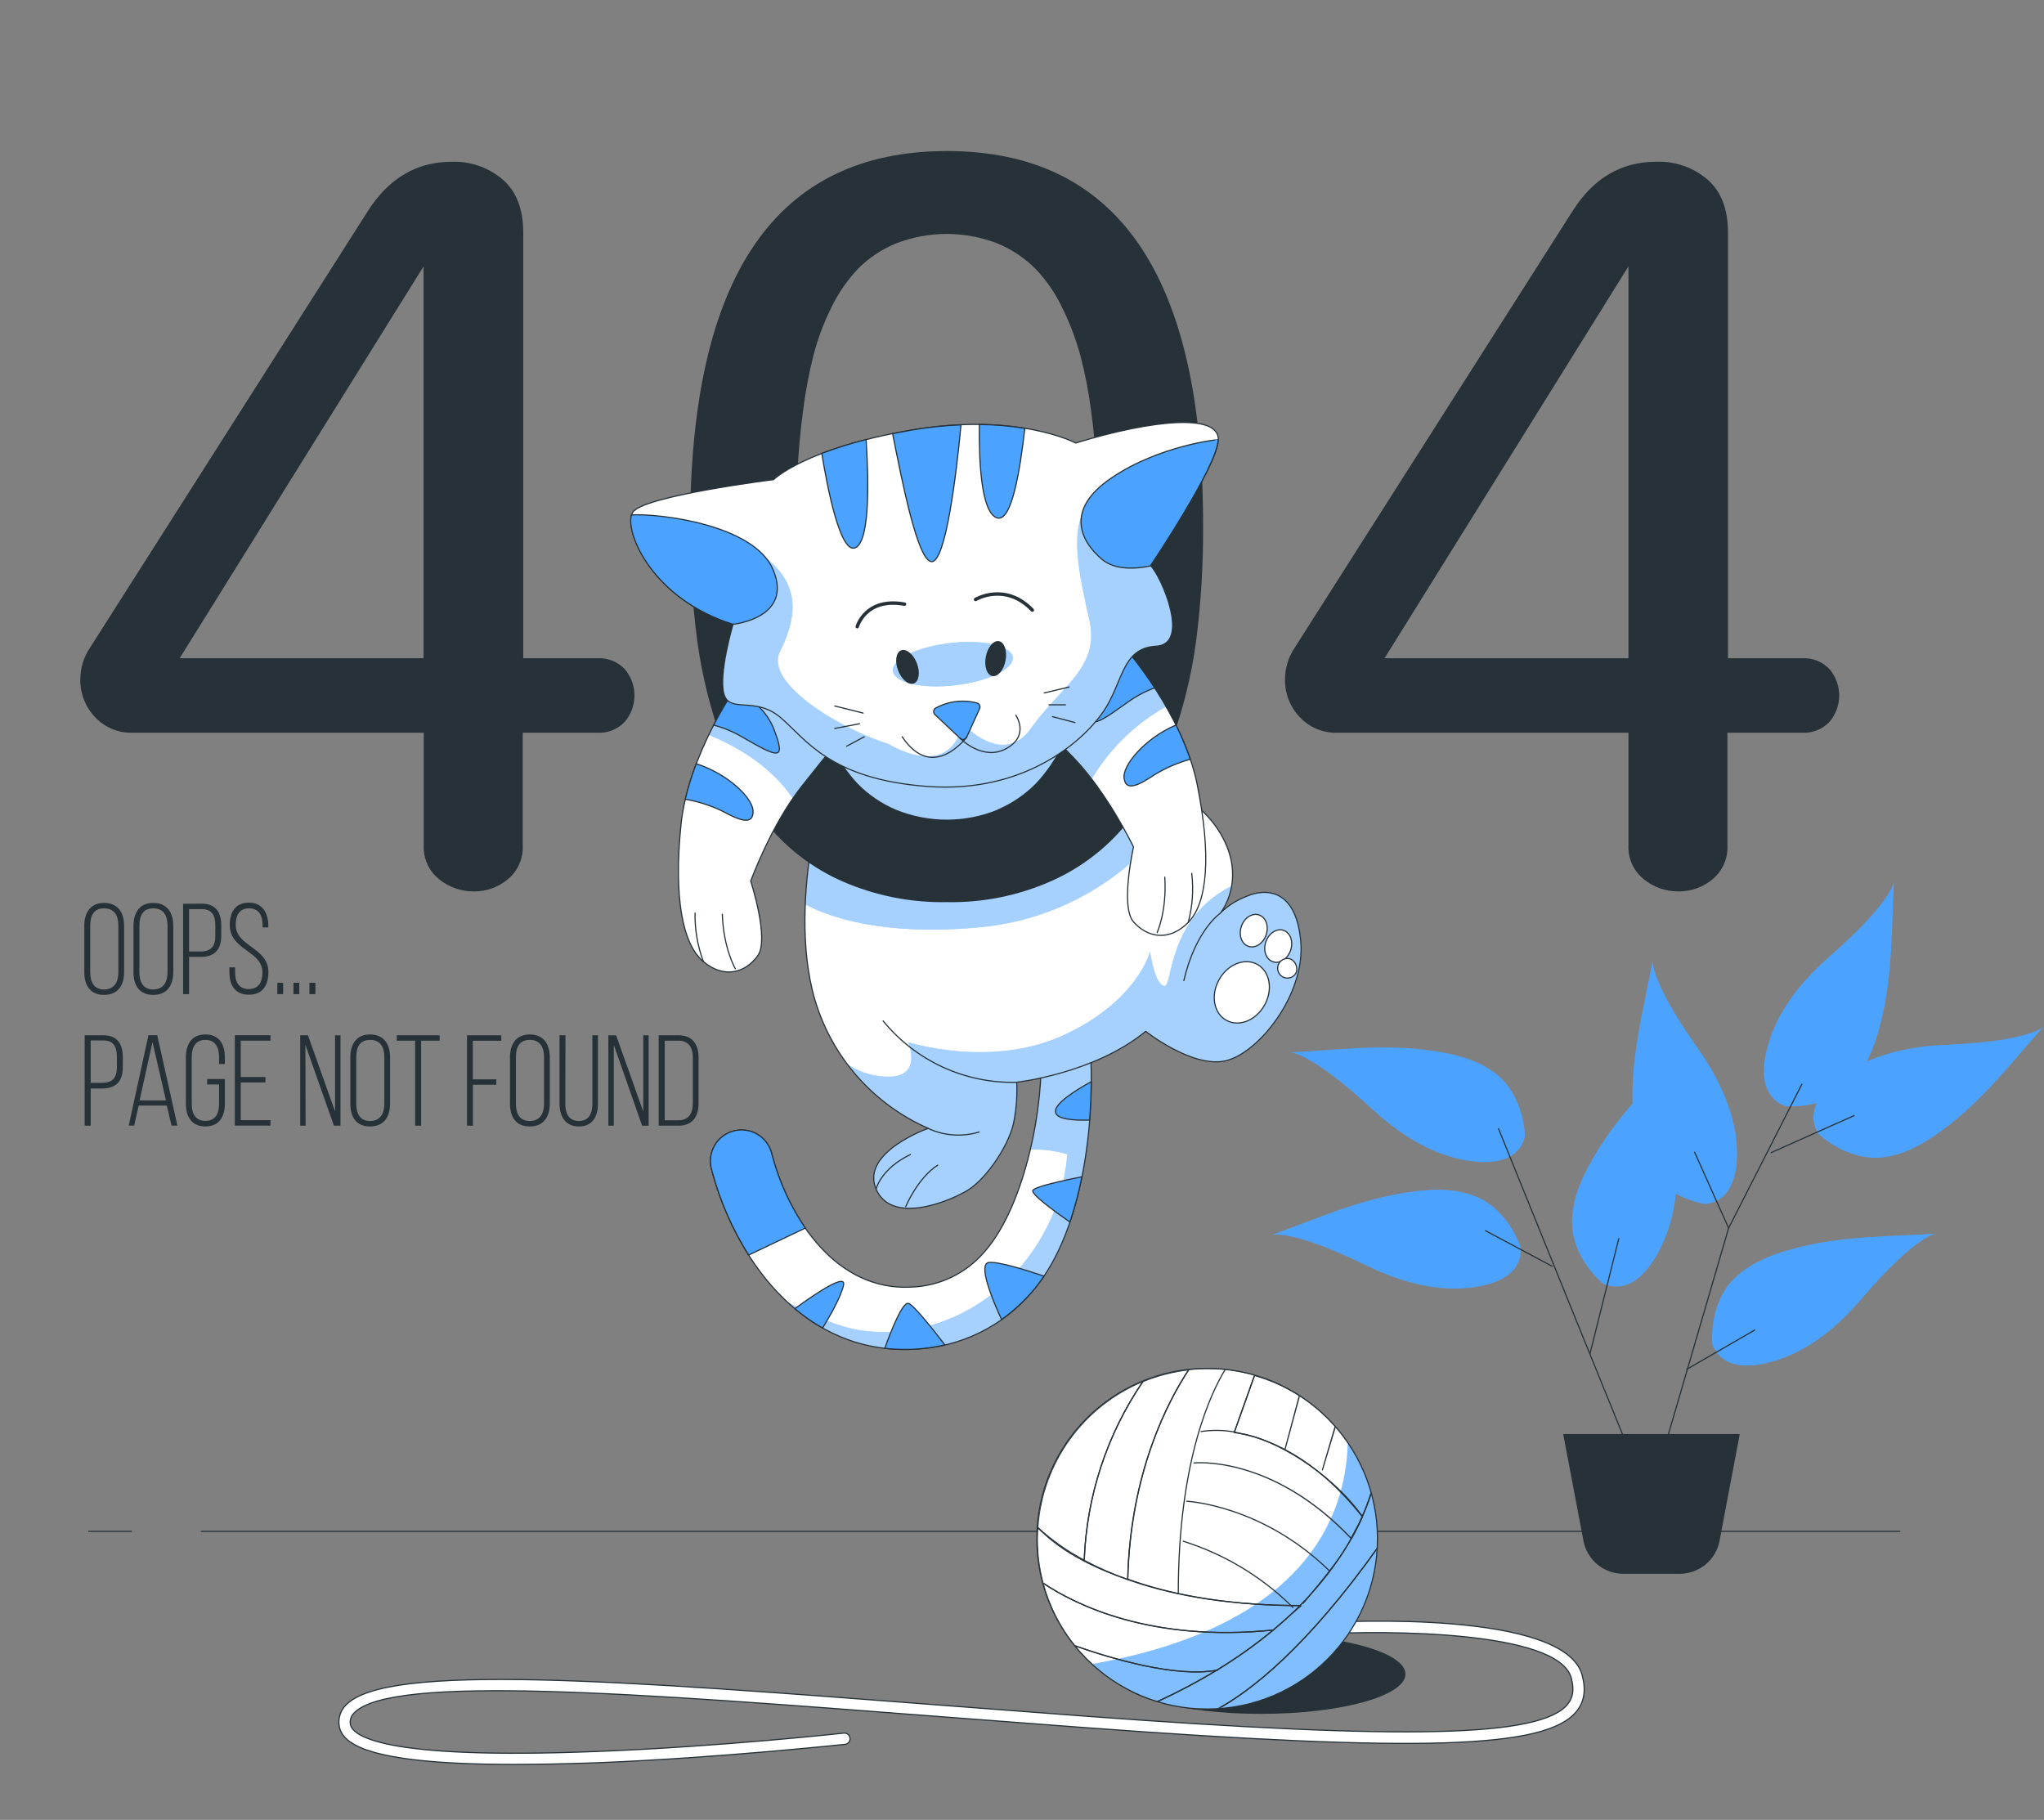 <svg width="1988" height="1770" viewBox="0 0 1988 1770" fill="none" xmlns="http://www.w3.org/2000/svg">
<rect x="0" y="0" width="1988" height="1770" fill="#808080" stroke="none"/>
<path d="M128.287 1489.37H85.826" stroke="#263238" stroke-width="1.113" stroke-miterlimit="10"/>
<path d="M1848.18 1489.37H195.447" stroke="#263238" stroke-width="1.113" stroke-miterlimit="10"/>
<path d="M1226.35 1666.89C1303.98 1666.89 1366.92 1649.58 1366.92 1628.23C1366.92 1606.87 1303.98 1589.56 1226.35 1589.56C1148.72 1589.56 1085.78 1606.87 1085.78 1628.23C1085.78 1649.58 1148.72 1666.89 1226.35 1666.89Z" fill="#263238"/>
<path d="M499.843 1716.06C353.542 1716.06 331.942 1694.92 329.814 1677.86C329.331 1674.3 329.681 1670.68 330.837 1667.29C331.993 1663.89 333.923 1660.81 336.475 1658.29C375.883 1616.94 602.989 1634.42 917.236 1658.61C961.085 1661.99 1006.41 1665.46 1052.9 1668.93C1370.43 1692.52 1498.28 1689.47 1524.69 1657.55C1530.05 1651.03 1531.16 1642.89 1528.2 1631.88C1515.62 1585.86 1347.44 1585.63 1283.75 1589.23C1282.29 1589.31 1280.86 1588.81 1279.77 1587.84C1278.68 1586.87 1278.02 1585.51 1277.92 1584.05C1277.88 1583.33 1277.98 1582.61 1278.22 1581.93C1278.45 1581.25 1278.82 1580.62 1279.31 1580.08C1279.79 1579.54 1280.37 1579.11 1281.02 1578.8C1281.68 1578.49 1282.38 1578.31 1283.1 1578.27C1307.48 1576.84 1521.63 1566.06 1538.79 1629.15C1542.73 1643.67 1540.92 1655.28 1533.15 1664.72C1503.5 1700.71 1382.13 1704.54 1052.11 1680.03C1005.58 1676.56 960.252 1673.09 916.404 1669.72C616.865 1646.59 380.231 1628.41 344.43 1666.02C343.015 1667.36 341.941 1669.02 341.297 1670.86C340.653 1672.71 340.459 1674.67 340.73 1676.61C342.071 1687.52 368.482 1711.94 581.249 1703.43C700.26 1698.81 819.826 1685.72 821.029 1685.58C822.421 1685.52 823.783 1686 824.84 1686.91C825.897 1687.82 826.569 1689.09 826.722 1690.48C826.874 1691.86 826.496 1693.25 825.662 1694.37C824.829 1695.49 823.603 1696.25 822.231 1696.5C821.029 1696.5 701.093 1709.63 581.712 1714.4C550.999 1715.51 523.802 1716.06 499.843 1716.06Z" fill="white" stroke="#263238" stroke-width="1.113" stroke-miterlimit="10"/>
<path d="M1174.08 1662.18C1265.56 1662.18 1339.72 1588.02 1339.72 1496.54C1339.72 1405.06 1265.56 1330.91 1174.08 1330.91C1082.61 1330.91 1008.45 1405.06 1008.45 1496.54C1008.45 1588.02 1082.61 1662.18 1174.08 1662.18Z" fill="white"/>
<mask id="mask0_11_884" style="mask-type:luminance" maskUnits="userSpaceOnUse" x="1008" y="1330" width="332" height="333">
<path d="M1174.08 1662.18C1265.56 1662.18 1339.72 1588.02 1339.72 1496.54C1339.72 1405.06 1265.56 1330.91 1174.08 1330.91C1082.61 1330.91 1008.45 1405.06 1008.45 1496.54C1008.45 1588.02 1082.61 1662.18 1174.08 1662.18Z" fill="white"/>
</mask>
<g mask="url(#mask0_11_884)">
<path d="M1174.08 1662.18C1204.23 1662.2 1233.8 1653.99 1259.62 1638.44C1285.44 1622.88 1306.53 1600.58 1320.61 1573.93C1334.69 1547.27 1341.22 1517.28 1339.51 1487.19C1337.8 1457.1 1327.91 1428.04 1310.9 1403.16C1309.1 1475.31 1269.27 1581.83 1062.15 1618.47C1092.64 1646.59 1132.6 1662.19 1174.08 1662.18Z" fill="#4CA3FF"/>
<path opacity="0.3" d="M1174.08 1662.18C1204.23 1662.2 1233.8 1653.99 1259.62 1638.44C1285.44 1622.88 1306.53 1600.58 1320.61 1573.93C1334.69 1547.27 1341.22 1517.28 1339.51 1487.19C1337.8 1457.1 1327.91 1428.04 1310.9 1403.16C1309.1 1475.31 1269.27 1581.83 1062.15 1618.47C1092.64 1646.59 1132.6 1662.19 1174.08 1662.18Z" fill="white"/>
<path d="M1255.58 1561.48C1226.05 1532.75 1190.18 1511.34 1150.86 1498.99M1255.58 1561.48H1264.37C1283.86 1542.15 1300.65 1520.28 1314.28 1496.45C1236.71 1414.49 1161.27 1422.86 1161.27 1422.86C1161.27 1422.86 1236.94 1414.49 1314.51 1496.54C1318.76 1488.91 1322.33 1481.74 1325.24 1475.13C1292.96 1429.89 1237.36 1399.04 1207.52 1394.41L1200.59 1392.75M1255.58 1561.48C1187.45 1560.51 1135.65 1549.96 1096.93 1535.86C1099.43 1431.23 1136.76 1361.53 1156.28 1332.02C1162.49 1331.3 1168.75 1330.92 1175.01 1330.91C1180.7 1330.91 1186.25 1331.23 1191.8 1331.74M1200.59 1392.75C1189.89 1390.8 1178.95 1390.65 1168.21 1392.29M1200.59 1392.75L1220.34 1337.24C1211 1334.58 1201.45 1332.73 1191.8 1331.74M1191.8 1331.74C1178.99 1352.41 1146.01 1418.46 1146.01 1549.5M1293 1527.76C1227.04 1463.47 1154.24 1460.09 1154.24 1460.09" stroke="#263238" stroke-width="1.113" stroke-linecap="round" stroke-linejoin="round"/>
<path d="M1096.75 1536.13C1099.24 1431.51 1136.57 1361.8 1156.09 1332.29C1140.82 1334.01 1125.86 1337.84 1111.64 1343.67C1076.59 1395.1 1056.78 1455.39 1054.52 1517.59C1068.1 1524.84 1082.22 1531.04 1096.75 1536.13Z" stroke="#263238" stroke-width="1.113" stroke-linecap="round" stroke-linejoin="round"/>
<path d="M1111.64 1343.53C1083.04 1355.33 1058.3 1374.88 1040.22 1399.99C1022.14 1425.1 1011.44 1454.76 1009.33 1485.62C1022.95 1498.15 1038.14 1508.84 1054.52 1517.45C1056.78 1455.25 1076.59 1394.96 1111.64 1343.53Z" stroke="#263238" stroke-width="1.113" stroke-linecap="round" stroke-linejoin="round"/>
<path d="M1325.01 1475.13C1328.61 1467.16 1331.7 1458.97 1334.26 1450.61C1327.35 1427.02 1315.29 1405.25 1298.97 1386.87L1286.16 1429.61L1298.74 1386.87C1288.52 1375.41 1276.77 1365.42 1263.82 1357.18L1249.71 1409.95L1263.91 1357.41C1250.37 1348.75 1235.62 1342.12 1220.15 1337.75L1200.4 1393.26C1230.65 1397.6 1277.41 1415.41 1325.01 1475.13Z" stroke="#263238" stroke-width="1.113" stroke-linecap="round" stroke-linejoin="round"/>
<path d="M1183.24 1624.43C1202.51 1612.78 1220.89 1599.71 1238.24 1585.35C1247.72 1577.39 1265.11 1561.62 1265.67 1561.62C1265.11 1561.62 1298.32 1524.15 1309.33 1504.59C1309.33 1504.87 1314.23 1496.82 1313.95 1496.54C1313.68 1496.26 1317.93 1489.56 1317.65 1489.28C1320.35 1484.74 1322.7 1480.01 1324.69 1475.12C1328.29 1467.16 1331.38 1458.97 1333.94 1450.61C1338.35 1465.73 1340.6 1481.39 1340.6 1497.14C1340.6 1499.73 1340.6 1501.95 1340.6 1504.36C1270.66 1602.55 1216.78 1644.64 1182.87 1663.1C1180.14 1663.1 1177.37 1663.1 1174.55 1663.1C1157.59 1663.1 1140.72 1660.51 1124.55 1655.42C1144.69 1646.23 1164.29 1635.89 1183.24 1624.43ZM1183.24 1624.43H1184.44" stroke="#263238" stroke-width="1.113" stroke-linecap="round" stroke-linejoin="round"/>
<path d="M1340.6 1504.36C1270.66 1602.55 1216.78 1644.64 1183.15 1662.68C1224.39 1660.61 1263.37 1643.24 1292.48 1613.96C1321.59 1584.68 1338.75 1545.6 1340.6 1504.36Z" stroke="#263238" stroke-width="1.113" stroke-linecap="round" stroke-linejoin="round"/>
<path d="M1045.13 1600.57C1065.65 1626.36 1093.4 1645.46 1124.82 1655.42C1144.97 1646.23 1164.57 1635.89 1183.52 1624.43C1144.02 1631.74 1082.22 1613.61 1045.13 1600.57Z" stroke="#263238" stroke-width="1.113" stroke-linecap="round" stroke-linejoin="round"/>
<path d="M1183.52 1624.43C1202.79 1612.78 1221.17 1599.71 1238.51 1585.35C1119.23 1597.56 1045.64 1560.6 1014.37 1539.6C1020.27 1561.84 1030.75 1582.61 1045.13 1600.57C1082.22 1613.61 1144.02 1631.74 1183.52 1624.43Z" stroke="#263238" stroke-width="1.113" stroke-linecap="round" stroke-linejoin="round"/>
<path d="M1255.58 1561.57H1264.37C1256.55 1569.44 1248 1577.39 1238.51 1585.35C1119.23 1597.56 1045.64 1560.6 1014.37 1539.7C1010.72 1525.84 1008.87 1511.57 1008.86 1497.23C1008.86 1493.4 1009.05 1489.65 1009.33 1485.86C1019.41 1495.34 1039.9 1516.52 1096.75 1536.23C1135.65 1550.06 1187.45 1560.6 1255.58 1561.57ZM1255.58 1561.57C1256.23 1562.18 1256.88 1562.78 1257.48 1563.42" stroke="#263238" stroke-width="1.113" stroke-linecap="round" stroke-linejoin="round"/>
</g>
<path d="M1174.08 1662.18C1265.56 1662.18 1339.72 1588.02 1339.72 1496.54C1339.72 1405.06 1265.56 1330.91 1174.08 1330.91C1082.61 1330.91 1008.45 1405.06 1008.45 1496.54C1008.45 1588.02 1082.61 1662.18 1174.08 1662.18Z" stroke="#263238" stroke-width="1.113" stroke-linecap="round" stroke-linejoin="round"/>
<path d="M1479.17 1213.47C1479.17 1213.47 1467.84 1176.7 1434.82 1163.47C1411.69 1154.22 1385.46 1156.72 1361.64 1160.83C1317.33 1168.56 1278.66 1186.18 1236.76 1201.21C1236.76 1201.21 1254.7 1194.6 1328.29 1230.49C1355.4 1243.67 1386.39 1253.94 1417.38 1253.25C1442.22 1252.69 1480.42 1245.57 1479.17 1213.47Z" fill="#4CA3FF"/>
<path d="M1483.15 1105.38C1483.15 1105.38 1483.15 1066.85 1455.4 1044.69C1436.06 1029.24 1410.07 1023.92 1386.02 1021.01C1341.34 1015.6 1299.25 1021.29 1254.66 1023.55C1254.66 1023.55 1273.76 1022.44 1333.84 1078.04C1356 1098.48 1382.73 1117.26 1412.47 1125.54C1436.43 1132.2 1475.01 1136.46 1483.15 1105.38Z" fill="#4CA3FF"/>
<path d="M1559.05 1248.35C1559.05 1248.35 1529.03 1224.25 1528.94 1188.68C1528.94 1163.93 1540.83 1140.3 1553.46 1119.71C1576.95 1081.32 1607.57 1051.91 1637.08 1018.37C1637.08 1018.37 1624.32 1032.62 1630.52 1114.26C1632.83 1144.32 1630.89 1176.93 1618.81 1205.47C1609.33 1228.41 1588.66 1261.3 1559.05 1248.35Z" fill="#4CA3FF"/>
<path d="M1665.44 1307.46C1665.44 1307.46 1661.18 1269.21 1686.25 1243.95C1703.64 1226.42 1728.85 1218.1 1752.3 1212.45C1796.06 1201.91 1838.52 1202.69 1883.06 1199.78C1883.06 1199.78 1864 1200.84 1810.72 1263.01C1791.11 1286.13 1766.73 1307.64 1738.01 1319.35C1715.11 1328.73 1677.28 1337.38 1665.44 1307.46Z" fill="#4CA3FF"/>
<path d="M1658.64 1171.06C1658.64 1171.06 1620.48 1165.83 1602.16 1135.35C1589.4 1114.16 1587.5 1087.71 1587.73 1063.56C1588.19 1018.6 1599.39 977.576 1607.48 933.682C1607.48 933.682 1603.83 952.461 1651.1 1019.3C1668.49 1043.95 1683.48 1072.91 1688.1 1103.62C1691.38 1128.27 1690.51 1167.08 1658.64 1171.06Z" fill="#4CA3FF"/>
<path d="M1768.44 1102.55C1768.44 1102.55 1795.87 1129.57 1831.21 1125.68C1855.77 1122.86 1877.88 1108.2 1896.84 1093.3C1932.18 1065.55 1957.85 1031.6 1987.69 998.438C1987.69 998.438 1975.06 1012.73 1893.24 1016.11C1863.12 1017.36 1830.98 1023.04 1804.01 1038.4C1782.37 1050.52 1752.16 1074.89 1768.44 1102.55Z" fill="#4CA3FF"/>
<path d="M1736.67 1075.87C1736.67 1075.87 1774.97 1079.7 1799.94 1054.4C1817.33 1036.78 1825.38 1011.53 1830.79 987.984C1840.88 944.181 1839.67 901.674 1842.08 857.132C1842.08 857.132 1841.25 876.188 1779.59 930.12C1756.93 949.963 1735.42 974.57 1724.09 1003.39C1714.88 1026.56 1706.6 1064.49 1736.67 1075.87Z" fill="#4CA3FF"/>
<path d="M1599.89 1448.72L1533.75 1285.95L1457.48 1097.74" stroke="#263238" stroke-width="1.113" stroke-linecap="round" stroke-linejoin="round"/>
<path d="M1615.16 1420.73L1681.26 1194.41L1752.49 1054.54" stroke="#263238" stroke-width="1.113" stroke-linecap="round" stroke-linejoin="round"/>
<path d="M1640.55 1331.74L1706.69 1293.58" stroke="#263238" stroke-width="1.113" stroke-linecap="round" stroke-linejoin="round"/>
<path d="M1681.26 1194.41L1648.18 1120.64" stroke="#263238" stroke-width="1.113" stroke-linecap="round" stroke-linejoin="round"/>
<path d="M1722.65 1121.01L1803.32 1085.02" stroke="#263238" stroke-width="1.113" stroke-linecap="round" stroke-linejoin="round"/>
<path d="M1546.47 1316.48L1574.46 1204.59" stroke="#263238" stroke-width="1.113" stroke-linecap="round" stroke-linejoin="round"/>
<path d="M1509.38 1231.42L1444.76 1196.96" stroke="#263238" stroke-width="1.113" stroke-linecap="round" stroke-linejoin="round"/>
<path d="M1633.8 1530.08H1578.66C1569.65 1530.07 1560.92 1526.93 1553.98 1521.18C1547.04 1515.43 1542.32 1507.43 1540.64 1498.58L1521.03 1395.29H1691.43L1671.87 1498.58C1670.18 1507.44 1665.45 1515.43 1658.5 1521.18C1651.55 1526.93 1642.82 1530.08 1633.8 1530.08Z" fill="#263238" stroke="#263238" stroke-width="1.113" stroke-linecap="round" stroke-linejoin="round"/>
<path d="M81.987 900.425C81.987 887.613 87.907 878.177 101.228 878.177C114.549 878.177 120.701 887.427 120.701 900.425V945.383C120.701 958.196 114.781 967.632 101.228 967.632C87.676 967.632 81.987 958.381 81.987 945.383V900.425ZM87.768 945.753C87.768 955.328 91.561 962.359 101.228 962.359C110.895 962.359 115.104 955.328 115.104 945.753V900.055C115.104 890.48 111.219 883.45 101.228 883.45C91.237 883.45 87.768 890.48 87.768 900.055V945.753Z" fill="#263238"/>
<path d="M129.813 900.425C129.813 887.613 135.734 878.177 149.055 878.177C162.376 878.177 168.527 887.427 168.527 900.425V945.383C168.527 958.196 162.607 967.632 149.055 967.632C135.502 967.632 129.813 958.381 129.813 945.383V900.425ZM135.595 945.753C135.595 955.328 139.388 962.359 149.055 962.359C158.722 962.359 162.931 955.328 162.931 945.753V900.055C162.931 890.48 159.045 883.45 149.055 883.45C139.064 883.45 135.595 890.48 135.595 900.055V945.753Z" fill="#263238"/>
<path d="M196.326 878.916C209.924 878.916 215.197 887.473 215.197 900.285V909.86C215.197 923.736 208.768 930.674 194.846 930.674H183.884V966.891H178.102V879.009L196.326 878.916ZM194.846 925.401C205.022 925.401 209.416 920.776 209.416 910.23V899.915C209.416 890.387 206.132 884.189 196.326 884.189H183.884V925.401H194.846Z" fill="#263238"/>
<path d="M260.942 900.147V902.043H255.392V899.777C255.392 890.526 251.877 883.449 242.348 883.449C232.82 883.449 229.259 890.249 229.259 899.499C229.259 920.822 261.035 921.192 261.035 945.476C261.035 958.149 255.531 967.446 242.071 967.446C228.611 967.446 223.107 958.195 223.107 945.476V940.85H228.657V945.753C228.657 955.004 232.265 961.942 241.932 961.942C251.599 961.942 255.253 955.143 255.253 945.753C255.253 924.615 223.477 924.245 223.477 899.777C223.477 886.548 229.259 878.038 241.978 877.899C254.698 877.76 260.942 887.473 260.942 900.147Z" fill="#263238"/>
<path d="M275.373 955.837V966.892H269.731V955.837H275.373Z" fill="#263238"/>
<path d="M291.1 955.837V966.892H285.411V955.837H291.1Z" fill="#263238"/>
<path d="M306.78 955.837V966.892H300.952V955.837H306.78Z" fill="#263238"/>
<path d="M100.581 1006.9C114.179 1006.9 119.452 1015.41 119.452 1028.22V1037.8C119.452 1051.67 113.023 1058.66 99.101 1058.66H88.185V1094.83H82.357V1006.95L100.581 1006.9ZM99.101 1053.15C109.276 1053.15 113.671 1048.53 113.671 1037.94V1027.62C113.671 1018.09 110.386 1011.94 100.581 1011.94H88.185V1053.15H99.101Z" fill="#263238"/>
<path d="M134.901 1075.26L130.507 1094.74H125.188L144.383 1006.85H152.94L172.551 1094.74H166.816L162.191 1075.26H134.901ZM135.78 1070.22H161.404L148.315 1013.42L135.78 1070.22Z" fill="#263238"/>
<path d="M218.713 1028.36V1034.88H213.07V1027.99C213.07 1018.74 209.462 1011.39 199.749 1011.39C190.035 1011.39 186.474 1018.56 186.474 1027.99V1073.74C186.474 1082.99 190.082 1090.16 199.749 1090.16C209.416 1090.16 213.07 1083.13 213.07 1073.74V1054.73H201.506V1049.45H218.713V1073.32C218.713 1086.04 213.162 1095.57 199.749 1095.57C186.335 1095.57 180.785 1086.04 180.785 1073.32V1028.36C180.785 1015.69 186.289 1006.11 199.749 1006.11C213.209 1006.11 218.713 1015.69 218.713 1028.36Z" fill="#263238"/>
<path d="M258.167 1047.51V1052.78H234.161V1089.46H263.07V1094.74H228.38V1006.85H263.07V1012.13H234.161V1047.51H258.167Z" fill="#263238"/>
<path d="M297.251 1094.83H291.979V1006.95H299.518L325.883 1080.95V1006.95H331.155V1094.83H324.772L297.02 1016.2L297.251 1094.83Z" fill="#263238"/>
<path d="M340.73 1028.36C340.73 1015.55 346.604 1006.11 359.925 1006.11C373.246 1006.11 379.398 1015.36 379.398 1028.36V1073.32C379.398 1086.13 373.524 1095.57 359.925 1095.57C346.327 1095.57 340.73 1086.32 340.73 1073.32V1028.36ZM346.512 1073.74C346.512 1083.26 350.258 1090.3 359.925 1090.3C369.592 1090.3 373.801 1083.26 373.801 1073.74V1027.99C373.801 1018.42 369.916 1011.39 359.925 1011.39C349.934 1011.39 346.512 1018.42 346.512 1027.99V1073.74Z" fill="#263238"/>
<path d="M403.774 1094.83V1012.17H385.966V1006.9H427.595V1012.17H409.602V1094.83H403.774Z" fill="#263238"/>
<path d="M482.683 1049.73V1055H459.972V1094.83H454.19V1006.95H487.586V1012.22H459.833V1049.78L482.683 1049.73Z" fill="#263238"/>
<path d="M496.004 1028.36C496.004 1015.55 501.924 1006.11 515.245 1006.11C528.566 1006.11 534.718 1015.36 534.718 1028.36V1073.32C534.718 1086.13 528.798 1095.57 515.245 1095.57C501.693 1095.57 496.004 1086.32 496.004 1073.32V1028.36ZM501.785 1073.74C501.785 1083.26 505.578 1090.3 515.245 1090.3C524.912 1090.3 529.121 1083.26 529.121 1073.74V1027.99C529.121 1018.42 525.236 1011.39 515.245 1011.39C505.254 1011.39 501.785 1018.42 501.785 1027.99V1073.74Z" fill="#263238"/>
<path d="M549.797 1073.6C549.797 1082.85 553.312 1090.3 562.979 1090.3C572.646 1090.3 576.161 1083.03 576.161 1073.6V1006.9H581.573V1073.32C581.573 1085.9 576.3 1095.57 563.072 1095.57C549.843 1095.57 544.2 1085.9 544.2 1073.32V1006.9H549.982L549.797 1073.6Z" fill="#263238"/>
<path d="M596.976 1094.83H591.703V1006.95H599.242L625.607 1080.95V1006.95H630.88V1094.83H624.497L596.976 1016.2V1094.83Z" fill="#263238"/>
<path d="M659.973 1006.9C673.572 1006.9 679.446 1015.78 679.446 1028.73V1072.95C679.446 1085.9 673.572 1094.83 659.973 1094.83H640.639V1006.95L659.973 1006.9ZM659.973 1089.56C669.779 1089.56 673.849 1082.9 673.849 1073.23V1028.5C673.849 1018.83 669.733 1012.17 659.973 1012.17H646.513V1089.56H659.973Z" fill="#263238"/>
<path d="M879.817 1312.45C776.856 1312.45 714.969 1221.1 692.998 1140.76L692.258 1137.94C691.088 1134.04 690.715 1129.95 691.162 1125.91C691.609 1121.86 692.868 1117.95 694.861 1114.41C696.855 1110.86 699.543 1107.75 702.766 1105.27C705.988 1102.79 709.678 1100.98 713.615 1099.96C717.551 1098.93 721.654 1098.71 725.678 1099.31C729.702 1099.91 733.563 1101.31 737.032 1103.44C740.5 1105.56 743.505 1108.37 745.865 1111.68C748.225 1114.99 749.893 1118.75 750.769 1122.72L751.324 1124.8C768.022 1185.95 813.489 1255.84 886.431 1251.81C900.147 1251.34 913.61 1247.98 925.946 1241.97C938.281 1235.95 949.213 1227.41 958.032 1216.89C998.042 1171.01 1015.94 1071.24 1011.96 1020.91C1011.59 1017.69 1011.87 1014.41 1012.78 1011.29C1013.7 1008.17 1015.23 1005.27 1017.3 1002.76C1019.36 1000.25 1021.91 998.176 1024.79 996.671C1027.67 995.166 1030.83 994.257 1034.07 993.999C1037.31 993.741 1040.57 994.139 1043.66 995.169C1046.74 996.199 1049.58 997.84 1052.02 999.994C1054.45 1002.15 1056.43 1004.77 1057.83 1007.71C1059.23 1010.64 1060.02 1013.83 1060.16 1017.08C1064.79 1073.09 1058.68 1193.49 1003.59 1256.62C989.492 1273.23 972.107 1286.73 952.532 1296.28C932.958 1305.83 911.617 1311.23 889.854 1312.13C886.478 1312.36 883.101 1312.45 879.817 1312.45Z" fill="white"/>
<mask id="mask1_11_884" style="mask-type:luminance" maskUnits="userSpaceOnUse" x="690" y="993" width="372" height="320">
<path d="M879.817 1312.45C776.856 1312.45 714.969 1221.1 692.998 1140.76L692.258 1137.94C691.088 1134.04 690.715 1129.95 691.162 1125.91C691.609 1121.86 692.868 1117.95 694.861 1114.41C696.855 1110.86 699.543 1107.75 702.766 1105.27C705.988 1102.79 709.678 1100.98 713.615 1099.96C717.551 1098.93 721.654 1098.71 725.678 1099.31C729.702 1099.91 733.563 1101.31 737.032 1103.44C740.5 1105.56 743.505 1108.37 745.865 1111.68C748.225 1114.99 749.893 1118.75 750.769 1122.72L751.324 1124.8C768.022 1185.95 813.489 1255.84 886.431 1251.81C900.147 1251.34 913.61 1247.98 925.946 1241.97C938.281 1235.95 949.213 1227.41 958.032 1216.89C998.042 1171.01 1015.94 1071.24 1011.96 1020.91C1011.59 1017.69 1011.87 1014.41 1012.78 1011.29C1013.7 1008.17 1015.23 1005.27 1017.3 1002.76C1019.36 1000.25 1021.91 998.176 1024.79 996.671C1027.67 995.166 1030.83 994.257 1034.07 993.999C1037.31 993.741 1040.57 994.139 1043.66 995.169C1046.74 996.199 1049.58 997.84 1052.02 999.994C1054.45 1002.15 1056.43 1004.77 1057.83 1007.71C1059.23 1010.64 1060.02 1013.83 1060.16 1017.08C1064.79 1073.09 1058.68 1193.49 1003.59 1256.62C989.492 1273.23 972.107 1286.73 952.532 1296.28C932.958 1305.83 911.617 1311.23 889.854 1312.13C886.478 1312.36 883.101 1312.45 879.817 1312.45Z" fill="white"/>
</mask>
<g mask="url(#mask1_11_884)">
<path d="M1034.12 994.874C1027.73 995.393 1021.81 998.427 1017.65 1003.31C1013.5 1008.19 1011.45 1014.52 1011.96 1020.92C1013.91 1045.48 1010.62 1081.79 1002.11 1118.05C1014.27 1117.53 1026.42 1119.1 1038.05 1122.67C1035.3 1157.47 1023.08 1190.85 1002.71 1219.2C957.801 1281.6 890.455 1301.54 838.05 1294.04C814.599 1290.71 787.726 1278.41 765.108 1265.78C795.797 1295.71 836.951 1312.49 879.817 1312.54C883.101 1312.54 886.478 1312.54 889.854 1312.27C911.617 1311.37 932.958 1305.97 952.532 1296.42C972.107 1286.87 989.492 1273.36 1003.59 1256.76C1058.68 1193.63 1064.6 1073.23 1060.16 1017.22C1059.93 1014.03 1059.08 1010.93 1057.64 1008.08C1056.21 1005.23 1054.22 1002.69 1051.8 1000.61C1049.38 998.537 1046.57 996.96 1043.53 995.975C1040.5 994.99 1037.3 994.616 1034.12 994.874Z" fill="#4CA3FF"/>
<path opacity="0.5" d="M1034.12 994.874C1027.73 995.393 1021.81 998.427 1017.65 1003.31C1013.5 1008.19 1011.45 1014.52 1011.96 1020.92C1013.91 1045.48 1010.62 1081.79 1002.11 1118.05C1014.27 1117.53 1026.42 1119.1 1038.05 1122.67C1035.3 1157.47 1023.08 1190.85 1002.71 1219.2C957.801 1281.6 890.455 1301.54 838.05 1294.04C814.599 1290.71 787.726 1278.41 765.108 1265.78C795.797 1295.71 836.951 1312.49 879.817 1312.54C883.101 1312.54 886.478 1312.54 889.854 1312.27C911.617 1311.37 932.958 1305.97 952.532 1296.42C972.107 1286.87 989.492 1273.36 1003.59 1256.76C1058.68 1193.63 1064.6 1073.23 1060.16 1017.22C1059.93 1014.03 1059.08 1010.93 1057.64 1008.08C1056.21 1005.23 1054.22 1002.69 1051.8 1000.61C1049.38 998.537 1046.57 996.96 1043.53 995.975C1040.5 994.99 1037.3 994.616 1034.12 994.874Z" fill="white"/>
</g>
<path d="M879.817 1312.45C776.856 1312.45 714.969 1221.1 692.998 1140.76L692.258 1137.94C691.088 1134.04 690.715 1129.95 691.162 1125.91C691.609 1121.86 692.868 1117.95 694.861 1114.41C696.855 1110.86 699.543 1107.75 702.766 1105.27C705.988 1102.79 709.678 1100.98 713.615 1099.96C717.551 1098.93 721.654 1098.71 725.678 1099.31C729.702 1099.91 733.563 1101.31 737.032 1103.44C740.5 1105.56 743.505 1108.37 745.865 1111.68C748.225 1114.99 749.893 1118.75 750.769 1122.72L751.324 1124.8C768.022 1185.95 813.489 1255.84 886.431 1251.81C900.147 1251.34 913.61 1247.98 925.946 1241.97C938.281 1235.95 949.213 1227.41 958.032 1216.89C998.042 1171.01 1015.94 1071.24 1011.96 1020.91C1011.59 1017.69 1011.87 1014.41 1012.78 1011.29C1013.7 1008.17 1015.23 1005.27 1017.3 1002.76C1019.36 1000.25 1021.91 998.176 1024.79 996.671C1027.67 995.166 1030.83 994.257 1034.07 993.999C1037.31 993.741 1040.57 994.139 1043.66 995.169C1046.74 996.199 1049.58 997.84 1052.02 999.994C1054.45 1002.15 1056.43 1004.77 1057.83 1007.71C1059.23 1010.64 1060.02 1013.83 1060.16 1017.08C1064.79 1073.09 1058.68 1193.49 1003.59 1256.62C989.492 1273.23 972.107 1286.73 952.532 1296.28C932.958 1305.83 911.617 1311.23 889.854 1312.13C886.478 1312.36 883.101 1312.45 879.817 1312.45Z" stroke="#263238" stroke-width="1.113" stroke-linecap="round" stroke-linejoin="round"/>
<path d="M820.427 1249.87C822.879 1238.54 795.774 1256.25 773.064 1272.77C781.464 1279.87 790.507 1286.17 800.076 1291.59C808.17 1278.41 818.068 1260.79 820.427 1249.87Z" fill="#4CA3FF" stroke="#263238" stroke-width="1.113" stroke-linecap="round" stroke-linejoin="round"/>
<path d="M879.817 1312.45C883.101 1312.45 886.478 1312.45 889.854 1312.18C899.681 1311.62 909.444 1310.25 919.04 1308.06C906.274 1291.41 888.698 1269.39 883.656 1267.73C877.874 1265.78 866.727 1294.14 860.529 1311.34C866.931 1312.09 873.372 1312.46 879.817 1312.45Z" fill="#4CA3FF" stroke="#263238" stroke-width="1.113" stroke-linecap="round" stroke-linejoin="round"/>
<path d="M751.324 1124.8L750.769 1122.72C749.893 1118.75 748.225 1114.99 745.865 1111.68C743.505 1108.37 740.5 1105.56 737.032 1103.44C733.563 1101.31 729.702 1099.91 725.678 1099.31C721.654 1098.71 717.551 1098.93 713.615 1099.96C709.678 1100.98 705.988 1102.79 702.766 1105.27C699.543 1107.75 696.855 1110.86 694.861 1114.41C692.868 1117.95 691.609 1121.86 691.162 1125.91C690.715 1129.95 691.088 1134.04 692.258 1137.94L692.998 1140.76C700.711 1168.97 712.557 1195.89 728.151 1220.64L783.239 1194.41C768.794 1173.15 758.006 1149.62 751.324 1124.8Z" fill="#4CA3FF" stroke="#263238" stroke-width="1.113" stroke-linecap="round" stroke-linejoin="round"/>
<path d="M1003.59 1256.62C1007.83 1251.72 1011.75 1246.56 1015.34 1241.18C997.857 1235.21 971.677 1226.98 961.964 1227.85C950.446 1228.92 966.08 1265.92 974.128 1283.36C984.962 1275.63 994.851 1266.66 1003.59 1256.62Z" fill="#4CA3FF" stroke="#263238" stroke-width="1.113" stroke-linecap="round" stroke-linejoin="round"/>
<path d="M1004.56 1157.78C1002.71 1161.48 1025.33 1177.95 1040.59 1188.54C1045.44 1174.13 1049.33 1159.42 1052.25 1144.5C1033.75 1148.21 1006.37 1154.17 1004.56 1157.78Z" fill="#4CA3FF" stroke="#263238" stroke-width="1.113" stroke-linecap="round" stroke-linejoin="round"/>
<path d="M1059.74 1089.37C1060.76 1076.19 1061.27 1063.61 1061.32 1052.04C1045.41 1060.79 1026.53 1072.9 1026.53 1080.86C1026.53 1088.82 1044.2 1089.79 1059.74 1089.37Z" fill="#4CA3FF" stroke="#263238" stroke-width="1.113" stroke-linecap="round" stroke-linejoin="round"/>
<path d="M810.714 731.505C810.714 731.505 765.802 861.571 789.992 962.774C797.157 992.389 811.066 1019.95 830.635 1043.3C850.203 1066.66 874.902 1085.18 902.805 1097.42C902.805 1097.42 837.171 1120.55 851.926 1156.11C866.681 1191.68 923.249 1168.79 941.705 1157.27C960.16 1145.75 983.333 1111.25 986.571 1088.21C988.628 1076.45 989.404 1064.49 988.883 1052.55C988.883 1052.55 1063.68 1044.5 1114.32 1003.06C1114.32 1003.06 1159.24 1038.72 1191.47 1031.83C1223.71 1024.94 1269.74 967.353 1265.11 915.595C1260.49 863.837 1230.65 863.884 1212.43 871.747C1202.97 875.324 1194.34 880.802 1187.08 887.843C1187.08 887.843 1213.54 855.465 1187.08 810.738C1179.27 797.618 1168.58 786.448 1155.81 778.074C1143.05 769.699 1128.54 764.34 1113.4 762.403C1113.4 762.403 1099.52 688.721 1058.17 661.107C1016.82 633.494 869.41 604.909 810.714 731.505Z" fill="white"/>
<mask id="mask2_11_884" style="mask-type:luminance" maskUnits="userSpaceOnUse" x="782" y="637" width="484" height="539">
<path d="M810.714 731.506C810.714 731.506 765.802 861.572 789.992 962.775C797.157 992.39 811.066 1019.95 830.635 1043.31C850.203 1066.66 874.902 1085.18 902.805 1097.42C902.805 1097.42 837.171 1120.55 851.926 1156.12C866.681 1191.68 923.249 1168.79 941.705 1157.27C960.16 1145.75 983.333 1111.25 986.571 1088.22C988.628 1076.45 989.404 1064.49 988.883 1052.55C988.883 1052.55 1063.68 1044.51 1114.32 1003.06C1114.32 1003.06 1159.24 1038.72 1191.47 1031.83C1223.71 1024.94 1269.74 967.354 1265.11 915.596C1260.49 863.838 1230.65 863.885 1212.43 871.748C1202.97 875.325 1194.34 880.803 1187.08 887.844C1187.08 887.844 1213.54 855.466 1187.08 810.739C1179.27 797.619 1168.58 786.449 1155.81 778.075C1143.05 769.7 1128.54 764.341 1113.4 762.404C1113.4 762.404 1099.52 688.722 1058.17 661.108C1016.82 633.495 869.41 604.91 810.714 731.506Z" fill="white"/>
</mask>
<g mask="url(#mask2_11_884)">
<path d="M1152.67 776.234C1131.32 811.852 1101.77 841.858 1066.48 863.756C1031.2 885.655 991.194 898.813 949.799 902.136C858.217 910.185 806.875 892.146 783.286 879.611C786.148 829.287 795.475 779.541 811.038 731.599C869.734 605.003 1017.05 633.772 1058.5 661.386C1099.94 688.999 1113.72 762.681 1113.72 762.681C1127.51 764.412 1140.78 769.03 1152.67 776.234ZM1212.43 871.748C1202.97 875.325 1194.34 880.803 1187.08 887.844C1192.68 880.121 1196.38 871.182 1197.86 861.757C1135.65 892.747 1140.5 958.89 1132.78 958.89C1123.25 958.89 1118.53 925.633 1118.53 925.633C1118.53 925.633 1106.65 973.136 1035.28 1006.44C963.906 1039.74 883.194 1013.56 883.194 1013.56C883.194 1013.56 899.845 1051.58 857.06 1046.82C845.053 1045.67 833.54 1041.47 823.619 1034.61C844.135 1061.96 871.384 1083.54 902.713 1097.23C902.713 1097.23 837.079 1120.36 851.834 1155.93C866.589 1191.5 923.203 1168.6 941.612 1157.09C960.021 1145.57 983.24 1111.06 986.478 1088.03C988.536 1076.26 989.311 1064.3 988.791 1052.37C988.791 1052.37 1063.58 1044.32 1114.23 1002.88C1114.23 1002.88 1159.14 1038.54 1191.38 1031.65C1223.62 1024.76 1269.64 967.169 1265.02 915.411C1260.39 863.653 1230.65 863.885 1212.43 871.748Z" fill="#4CA3FF"/>
<path opacity="0.5" d="M1152.67 776.234C1131.32 811.852 1101.77 841.858 1066.48 863.756C1031.2 885.655 991.194 898.813 949.799 902.136C858.217 910.185 806.875 892.146 783.286 879.611C786.148 829.287 795.475 779.541 811.038 731.599C869.734 605.003 1017.05 633.772 1058.5 661.386C1099.94 688.999 1113.72 762.681 1113.72 762.681C1127.51 764.412 1140.78 769.03 1152.67 776.234ZM1212.43 871.748C1202.97 875.325 1194.34 880.803 1187.08 887.844C1192.68 880.121 1196.38 871.182 1197.86 861.757C1135.65 892.747 1140.5 958.89 1132.78 958.89C1123.25 958.89 1118.53 925.633 1118.53 925.633C1118.53 925.633 1106.65 973.136 1035.28 1006.44C963.906 1039.74 883.194 1013.56 883.194 1013.56C883.194 1013.56 899.845 1051.58 857.06 1046.82C845.053 1045.67 833.54 1041.47 823.619 1034.61C844.135 1061.96 871.384 1083.54 902.713 1097.23C902.713 1097.23 837.079 1120.36 851.834 1155.93C866.589 1191.5 923.203 1168.6 941.612 1157.09C960.021 1145.57 983.24 1111.06 986.478 1088.03C988.536 1076.26 989.311 1064.3 988.791 1052.37C988.791 1052.37 1063.58 1044.32 1114.23 1002.88C1114.23 1002.88 1159.14 1038.54 1191.38 1031.65C1223.62 1024.76 1269.64 967.169 1265.02 915.411C1260.39 863.653 1230.65 863.885 1212.43 871.748Z" fill="white"/>
<path d="M989.115 1052.65C964.291 1053.31 939.647 1048.27 917.075 1037.92C894.504 1027.56 874.606 1012.18 858.91 992.933" stroke="#263238" stroke-width="1.113" stroke-linecap="round" stroke-linejoin="round"/>
</g>
<path d="M810.714 731.505C810.714 731.505 765.802 861.571 789.992 962.774C797.157 992.389 811.066 1019.95 830.635 1043.3C850.203 1066.66 874.902 1085.18 902.805 1097.42C902.805 1097.42 837.171 1120.55 851.926 1156.11C866.681 1191.68 923.249 1168.79 941.705 1157.27C960.16 1145.75 983.333 1111.25 986.571 1088.21C988.628 1076.45 989.404 1064.49 988.883 1052.55C988.883 1052.55 1063.68 1044.5 1114.32 1003.06C1114.32 1003.06 1159.24 1038.72 1191.47 1031.83C1223.71 1024.94 1269.74 967.353 1265.11 915.595C1260.49 863.837 1230.65 863.884 1212.43 871.747C1202.97 875.324 1194.34 880.802 1187.08 887.843C1187.08 887.843 1213.54 855.465 1187.08 810.738C1179.27 797.618 1168.58 786.448 1155.81 778.074C1143.05 769.699 1128.54 764.34 1113.4 762.403C1113.4 762.403 1099.52 688.721 1058.17 661.107C1016.82 633.494 869.41 604.909 810.714 731.505Z" stroke="#263238" stroke-width="1.113" stroke-linecap="round" stroke-linejoin="round"/>
<path d="M1187.08 888.028C1187.08 888.028 1162.94 904.171 1151.42 953.662" stroke="#263238" stroke-width="1.113" stroke-linecap="round" stroke-linejoin="round"/>
<path d="M1231.44 909.213C1228.62 917.631 1220.89 922.673 1214.23 920.406C1207.57 918.14 1204.52 909.49 1207.34 901.072C1210.16 892.654 1217.89 887.612 1224.55 889.879C1231.21 892.145 1234.31 900.795 1231.44 909.213Z" fill="white" stroke="#263238" stroke-width="1.113" stroke-linecap="round" stroke-linejoin="round"/>
<path d="M1255.26 924.199C1252.44 932.617 1244.71 937.659 1238.05 935.393C1231.39 933.126 1228.29 924.477 1231.16 916.058C1234.03 907.64 1241.71 902.599 1248.37 904.865C1255.03 907.132 1258.13 915.781 1255.26 924.199Z" fill="white" stroke="#263238" stroke-width="1.113" stroke-linecap="round" stroke-linejoin="round"/>
<path d="M1260.35 946.633C1259.42 948.181 1258.08 949.435 1256.47 950.251C1254.86 951.066 1253.06 951.408 1251.26 951.238C1249.47 951.067 1247.76 950.391 1246.33 949.288C1244.91 948.185 1243.82 946.7 1243.21 945.006C1242.59 943.311 1242.47 941.477 1242.85 939.716C1243.24 937.955 1244.12 936.339 1245.38 935.057C1246.65 933.774 1248.25 932.877 1250.01 932.47C1251.77 932.063 1253.6 932.162 1255.3 932.757C1257.76 933.985 1259.65 936.108 1260.59 938.69C1261.53 941.271 1261.44 944.114 1260.35 946.633Z" fill="white" stroke="#263238" stroke-width="1.113" stroke-linecap="round" stroke-linejoin="round"/>
<path d="M1229.96 977.436C1221.63 992.469 1204.98 999.129 1192.72 992.33C1180.47 985.531 1177.32 967.908 1185.65 952.876C1193.97 937.843 1210.62 931.183 1222.88 937.982C1235.14 944.781 1238.28 962.404 1229.96 977.436Z" fill="white" stroke="#263238" stroke-width="1.113" stroke-linecap="round" stroke-linejoin="round"/>
<path d="M902.805 1097.51C918.311 1104.73 935.936 1105.96 952.297 1100.98" stroke="#263238" stroke-width="1.113" stroke-linecap="round" stroke-linejoin="round"/>
<path d="M852.157 1156.21C852.157 1156.21 856.783 1136.64 885.506 1122.86" stroke="#263238" stroke-width="1.113" stroke-linecap="round" stroke-linejoin="round"/>
<path d="M880.927 1173.51C880.927 1173.51 892.444 1145.75 912.01 1133.22" stroke="#263238" stroke-width="1.113" stroke-linecap="round" stroke-linejoin="round"/>
<path d="M427.039 855.096C422.147 851.192 418.247 846.185 415.658 840.486C413.07 834.786 411.866 828.555 412.146 822.302V712.634H129.258C122.348 712.893 115.463 711.655 109.076 709.005C102.69 706.354 96.951 702.354 92.255 697.278C83.002 687.49 77.926 674.483 78.101 661.015C78.064 650.072 81.284 639.364 87.352 630.257L358.306 204.445C378.658 173.023 405.701 157.312 439.435 157.312C457.572 156.696 475.281 162.902 489.066 174.704C502.294 186.267 508.909 203.458 508.909 226.277V640.201H580.879C585.85 639.902 590.826 640.699 595.454 642.538C600.083 644.376 604.25 647.211 607.66 650.84C613.746 657.972 617.089 667.042 617.089 676.418C617.089 685.794 613.746 694.863 607.66 701.996C604.25 705.625 600.083 708.459 595.454 710.298C590.826 712.136 585.85 712.934 580.879 712.634H508.4V822.302C508.7 828.508 507.557 834.699 505.061 840.389C502.565 846.079 498.784 851.113 494.015 855.096C484.704 862.902 472.908 867.119 460.758 866.983C448.475 867.08 436.546 862.874 427.039 855.096ZM411.961 640.201V259.071L174.725 640.201H411.961Z" fill="#263238"/>
<path d="M819.595 857.316C791.869 845.216 767.316 826.869 747.855 803.708C728.309 779.238 713.045 751.635 702.712 722.07C690.999 690.131 682.765 657.023 678.151 623.319C673.337 586.623 671.019 549.643 671.213 512.633C671.213 268.815 754.47 146.905 920.983 146.905C1087.5 146.905 1170.55 268.815 1170.15 512.633C1170.32 549.466 1168.08 586.269 1163.44 622.81C1158.98 656.52 1150.82 689.636 1139.12 721.561C1128.78 751.126 1113.52 778.729 1093.97 803.199C1074.49 826.391 1049.94 844.809 1022.23 857.039C990.371 871.125 955.813 878.071 920.983 877.39C886.135 878.09 851.547 871.242 819.595 857.316ZM970.197 787.334C984.129 781.391 996.775 772.798 1007.43 762.033C1018.22 750.545 1027.09 737.395 1033.7 723.088C1041 707.93 1046.9 692.138 1051.33 675.909C1055.99 658.227 1059.39 640.235 1061.5 622.07C1064 602.026 1065.66 583.664 1066.5 566.982C1067.33 550.299 1067.73 532.183 1067.7 512.633C1067.7 492.128 1067.3 473.194 1066.5 455.834C1065.7 438.473 1063.95 419.848 1061.27 399.959C1058.97 381.807 1055.49 363.823 1050.86 346.12C1046.49 330.054 1040.58 314.441 1033.24 299.496C1026.58 285.415 1017.69 272.499 1006.92 261.244C996.33 250.696 983.754 242.349 969.919 236.684C938.294 224.474 903.256 224.474 871.63 236.684C857.898 242.281 845.414 250.551 834.905 261.013C824.215 272.219 815.349 285.033 808.633 298.987C801.223 313.798 795.394 329.348 791.241 345.38C786.726 363.189 783.327 381.264 781.065 399.497C778.383 419.663 776.64 438.442 775.839 455.834C775.037 473.225 774.621 492.158 774.59 512.633C774.59 532.152 775.006 550.346 775.839 567.213C776.671 584.08 778.321 602.582 780.788 622.717C782.922 640.879 786.322 658.869 790.964 676.557C795.33 692.78 801.167 708.572 808.401 723.735C814.945 737.956 823.738 751.028 834.442 762.45C845.019 773.145 857.59 781.662 871.445 787.519C903.101 800.407 938.541 800.407 970.197 787.519V787.334Z" fill="#263238"/>
<path d="M1598.74 855.096C1593.85 851.191 1589.95 846.185 1587.36 840.486C1584.77 834.786 1583.57 828.555 1583.84 822.302V712.634H1300.96C1294.05 712.893 1287.16 711.655 1280.78 709.005C1274.39 706.354 1268.65 702.354 1263.95 697.278C1254.7 687.49 1249.62 674.483 1249.8 661.015C1249.76 650.071 1252.98 639.364 1259.05 630.256L1530.01 204.445C1550.17 173.023 1577.14 157.312 1610.9 157.312C1629.13 156.626 1646.95 162.836 1660.81 174.704C1674.04 186.267 1680.65 203.458 1680.65 226.276V640.201H1752.62C1757.6 639.902 1762.57 640.699 1767.2 642.538C1771.83 644.376 1776 647.21 1779.41 650.839C1785.49 657.972 1788.83 667.041 1788.83 676.418C1788.83 685.794 1785.49 694.863 1779.41 701.996C1776 705.625 1771.83 708.459 1767.2 710.298C1762.57 712.136 1757.6 712.934 1752.62 712.634H1680.1V822.302C1680.4 828.508 1679.26 834.699 1676.76 840.389C1674.26 846.079 1670.48 851.113 1665.71 855.096C1656.4 862.902 1644.61 867.119 1632.46 866.983C1620.17 867.08 1608.24 862.874 1598.74 855.096ZM1583.84 640.201V259.07L1346.61 640.201H1583.84Z" fill="#263238"/>
<path d="M717.467 665.918C717.467 665.918 669.131 733.819 662.24 802.876C655.348 871.932 663.396 917.955 684.118 935.254C704.839 952.553 725.515 945.615 737.032 929.472C748.549 913.33 730.14 856.946 730.14 856.946C730.14 856.946 749.705 802.876 779.632 764.901C809.558 726.927 815.293 721.145 815.293 721.145C815.293 721.145 763.489 662.449 717.467 665.918Z" fill="white"/>
<mask id="mask3_11_884" style="mask-type:luminance" maskUnits="userSpaceOnUse" x="659" y="665" width="157" height="281">
<path d="M717.467 665.917C717.467 665.917 669.131 733.818 662.24 802.875C655.348 871.932 663.396 917.954 684.118 935.253C704.839 952.552 725.515 945.614 737.032 929.471C748.549 913.329 730.14 856.945 730.14 856.945C730.14 856.945 749.705 802.875 779.632 764.9C809.558 726.926 815.293 721.144 815.293 721.144C815.293 721.144 763.489 662.448 717.467 665.917Z" fill="white"/>
</mask>
<g mask="url(#mask3_11_884)">
<path d="M717.466 665.917C706.919 681.501 697.565 697.86 689.483 714.854C712.61 724.105 748.456 743.069 771.213 776.649C773.988 772.625 776.856 768.647 779.816 764.9C809.743 726.926 815.478 721.144 815.478 721.144C815.478 721.144 763.489 662.448 717.466 665.917Z" fill="#4CA3FF"/>
<path opacity="0.5" d="M717.466 665.917C706.919 681.501 697.565 697.86 689.483 714.854C712.61 724.105 748.456 743.069 771.213 776.649C773.988 772.625 776.856 768.647 779.816 764.9C809.743 726.926 815.478 721.144 815.478 721.144C815.478 721.144 763.489 662.448 717.466 665.917Z" fill="white"/>
</g>
<path d="M717.467 665.918C717.467 665.918 669.131 733.819 662.24 802.876C655.348 871.932 663.396 917.955 684.118 935.254C704.839 952.553 725.515 945.615 737.032 929.472C748.549 913.33 730.14 856.946 730.14 856.946C730.14 856.946 749.705 802.876 779.632 764.901C809.558 726.927 815.293 721.145 815.293 721.145C815.293 721.145 763.489 662.449 717.467 665.918Z" stroke="#263238" stroke-width="1.113" stroke-linecap="round" stroke-linejoin="round"/>
<path d="M684.118 935.253C678.466 920.163 675.72 904.14 676.023 888.028" stroke="#263238" stroke-width="1.113" stroke-linecap="round" stroke-linejoin="round"/>
<path d="M715.154 942.145C715.154 942.145 703.683 922.58 702.527 889.185" stroke="#263238" stroke-width="1.113" stroke-linecap="round" stroke-linejoin="round"/>
<path d="M732.453 789.046C732.453 776.927 709.326 753.245 677.18 742.792C672.858 754.06 669.289 765.603 666.495 777.344C678.984 779.481 691.113 783.358 702.527 788.861C719.779 798.25 732.453 802.876 732.453 789.046Z" fill="#4CA3FF" stroke="#263238" stroke-width="1.113" stroke-linecap="round" stroke-linejoin="round"/>
<path d="M714.645 670.035C707.189 681.401 700.334 693.15 694.108 705.234C703.842 707.808 713.179 711.698 721.861 716.798C757.522 737.473 764.414 739.925 752.943 709.86C746.005 690.988 729.446 678.176 714.645 670.035Z" fill="#4CA3FF" stroke="#263238" stroke-width="1.113" stroke-linecap="round" stroke-linejoin="round"/>
<path d="M1096.05 632.384C1096.05 632.384 1150.82 695.196 1164.46 763.282C1178.11 831.367 1174.64 877.945 1155.67 897.14C1136.71 916.335 1115.48 911.525 1102.44 896.585C1089.39 881.645 1102.44 823.782 1102.44 823.782C1102.44 823.782 1077.64 771.839 1044.16 736.963C1010.67 702.088 1004.33 696.954 1004.33 696.954C1004.33 696.954 1049.89 633.448 1096.05 632.384Z" fill="white"/>
<mask id="mask4_11_884" style="mask-type:luminance" maskUnits="userSpaceOnUse" x="1004" y="632" width="169" height="278">
<path d="M1096.05 632.385C1096.05 632.385 1150.82 695.197 1164.46 763.283C1178.11 831.368 1174.64 877.946 1155.67 897.141C1136.71 916.336 1115.48 911.526 1102.44 896.586C1089.39 881.646 1102.44 823.783 1102.44 823.783C1102.44 823.783 1077.64 771.84 1044.16 736.964C1010.67 702.089 1004.33 696.955 1004.33 696.955C1004.33 696.955 1049.89 633.449 1096.05 632.385Z" fill="white"/>
</mask>
<g mask="url(#mask4_11_884)">
<path d="M1096.05 632.385C1049.8 633.449 1004.1 697.14 1004.1 697.14C1004.1 697.14 1010.39 702.32 1043.93 737.149C1050.2 743.754 1056.1 750.703 1061.59 757.964C1079.1 728.4 1104.1 703.987 1134.07 687.195C1123.04 667.838 1110.32 649.496 1096.05 632.385Z" fill="#4CA3FF"/>
<path opacity="0.5" d="M1096.05 632.385C1049.8 633.449 1004.1 697.14 1004.1 697.14C1004.1 697.14 1010.39 702.32 1043.93 737.149C1050.2 743.754 1056.1 750.703 1061.59 757.964C1079.1 728.4 1104.1 703.987 1134.07 687.195C1123.04 667.838 1110.32 649.496 1096.05 632.385Z" fill="white"/>
</g>
<path d="M1096.05 632.384C1096.05 632.384 1150.82 695.196 1164.46 763.282C1178.11 831.367 1174.64 877.945 1155.67 897.14C1136.71 916.335 1115.48 911.525 1102.44 896.585C1089.39 881.645 1102.44 823.782 1102.44 823.782C1102.44 823.782 1077.64 771.839 1044.16 736.963C1010.67 702.088 1004.33 696.954 1004.33 696.954C1004.33 696.954 1049.89 633.448 1096.05 632.384Z" stroke="#263238" stroke-width="1.113" stroke-linecap="round" stroke-linejoin="round"/>
<path d="M1155.67 897.141C1159.82 881.589 1160.98 865.392 1159.1 849.407" stroke="#263238" stroke-width="1.113" stroke-linecap="round" stroke-linejoin="round"/>
<path d="M1125.42 907.038C1125.42 907.038 1135 886.455 1132.87 853.106" stroke="#263238" stroke-width="1.113" stroke-linecap="round" stroke-linejoin="round"/>
<path d="M1093.23 756.39C1092.08 744.318 1112.75 718.508 1143.74 705.141C1149.1 715.921 1153.74 727.046 1157.62 738.443C1145.42 741.844 1133.75 746.902 1122.93 753.476C1106.74 764.345 1094.62 769.988 1093.23 756.39Z" fill="#4CA3FF" stroke="#263238" stroke-width="1.113" stroke-linecap="round" stroke-linejoin="round"/>
<path d="M1099.24 636.224C1107.75 646.72 1115.69 657.668 1123.02 669.017C1113.55 672.523 1104.6 677.3 1096.42 683.217C1062.98 707.362 1056.32 710.322 1064.83 679.425C1070.15 660.137 1085.32 645.752 1099.24 636.224Z" fill="#4CA3FF" stroke="#263238" stroke-width="1.113" stroke-linecap="round" stroke-linejoin="round"/>
<path d="M712.934 607.176C712.934 607.176 698.687 655.234 704.053 674.799C709.418 694.364 734.303 676.603 759.234 697.926C784.164 719.249 807.245 757.732 901.649 764.855C996.053 771.978 1053.04 721.053 1072.79 692.56C1092.54 664.068 1090.6 630.257 1124.41 628.499C1158.22 626.741 1129.77 560.83 1119.09 550.145C1119.09 550.145 1184.95 452.226 1184.95 427.295C1184.95 402.365 1122.65 407.684 1046.19 430.857C1046.19 430.857 989.207 400.561 885.923 418.368C782.638 436.176 752.388 466.472 752.388 466.472C752.388 466.472 624.173 482.476 615.292 498.48C606.411 514.484 632.822 582.245 712.934 607.176Z" fill="white"/>
<mask id="mask5_11_884" style="mask-type:luminance" maskUnits="userSpaceOnUse" x="613" y="410" width="572" height="356">
<path d="M712.934 607.176C712.934 607.176 698.687 655.234 704.053 674.799C709.418 694.364 734.303 676.603 759.234 697.926C784.164 719.249 807.245 757.732 901.649 764.855C996.053 771.978 1053.04 721.053 1072.79 692.56C1092.54 664.068 1090.6 630.257 1124.41 628.499C1158.22 626.741 1129.77 560.83 1119.09 550.145C1119.09 550.145 1184.95 452.226 1184.95 427.295C1184.95 402.365 1122.65 407.684 1046.19 430.857C1046.19 430.857 989.207 400.561 885.923 418.368C782.638 436.176 752.388 466.472 752.388 466.472C752.388 466.472 624.173 482.476 615.292 498.48C606.411 514.484 632.822 582.245 712.934 607.176Z" fill="white"/>
</mask>
<g mask="url(#mask5_11_884)">
<path d="M1124.27 628.544C1158.13 626.741 1129.63 560.875 1118.95 550.191C1118.95 550.191 1131.48 531.689 1145.59 508.562C1107.34 488.581 1069.78 477.48 1059.79 488.72C1038.28 512.864 1049.98 559.118 1059.79 604.354C1069.6 649.59 1030.42 668.878 1003.04 708.008C975.655 747.139 936.57 704.077 936.57 704.077C922.694 760.83 864.183 723.642 864.183 723.642C819.225 709.766 742.952 664.992 758.586 633.679C774.22 602.365 778.151 573.04 750.769 547.647C723.387 522.253 614.182 501.115 614.182 501.115C608.446 520.403 636.152 583.586 712.98 607.499C712.98 607.499 698.734 655.557 704.099 675.122C709.465 694.687 734.349 676.926 759.28 698.249C784.211 719.572 807.291 758.055 901.695 765.178C996.099 772.301 1053.08 721.376 1072.83 692.883C1092.58 664.391 1090.41 630.302 1124.27 628.544Z" fill="#4CA3FF"/>
<path opacity="0.5" d="M1124.27 628.544C1158.13 626.741 1129.63 560.875 1118.95 550.191C1118.95 550.191 1131.48 531.689 1145.59 508.562C1107.34 488.581 1069.78 477.48 1059.79 488.72C1038.28 512.864 1049.98 559.118 1059.79 604.354C1069.6 649.59 1030.42 668.878 1003.04 708.008C975.655 747.139 936.57 704.077 936.57 704.077C922.694 760.83 864.183 723.642 864.183 723.642C819.225 709.766 742.952 664.992 758.586 633.679C774.22 602.365 778.151 573.04 750.769 547.647C723.387 522.253 614.182 501.115 614.182 501.115C608.446 520.403 636.152 583.586 712.98 607.499C712.98 607.499 698.734 655.557 704.099 675.122C709.465 694.687 734.349 676.926 759.28 698.249C784.211 719.572 807.291 758.055 901.695 765.178C996.099 772.301 1053.08 721.376 1072.83 692.883C1092.58 664.391 1090.41 630.302 1124.27 628.544Z" fill="white"/>
<path d="M984.998 639.275C986.339 650.561 961.27 662.726 929.124 666.472C896.977 670.219 869.78 664.113 868.439 652.596C867.097 641.079 892.167 629.192 924.359 625.445C956.552 621.699 983.703 628.035 984.998 639.275Z" fill="#4CA3FF"/>
<path opacity="0.5" d="M984.998 639.275C986.339 650.561 961.27 662.726 929.124 666.472C896.977 670.219 869.78 664.113 868.439 652.596C867.097 641.079 892.167 629.192 924.359 625.445C956.552 621.699 983.703 628.035 984.998 639.275Z" fill="white"/>
</g>
<path d="M712.934 607.176C712.934 607.176 698.687 655.234 704.053 674.799C709.418 694.364 734.303 676.603 759.234 697.926C784.164 719.249 807.245 757.732 901.649 764.855C996.053 771.978 1053.04 721.053 1072.79 692.56C1092.54 664.068 1090.6 630.257 1124.41 628.499C1158.22 626.741 1129.77 560.83 1119.09 550.145C1119.09 550.145 1184.95 452.226 1184.95 427.295C1184.95 402.365 1122.65 407.684 1046.19 430.857C1046.19 430.857 989.207 400.561 885.923 418.368C782.638 436.176 752.388 466.472 752.388 466.472C752.388 466.472 624.173 482.476 615.292 498.48C606.411 514.484 632.822 582.245 712.934 607.176Z" stroke="#263238" stroke-width="1.113" stroke-miterlimit="10"/>
<path d="M1081.21 464.714C1034.95 495.797 1051.28 526.879 1071.96 544.132C1084.58 554.678 1104.93 553.383 1118.86 550.423C1118.86 550.423 1184.72 452.503 1184.72 427.573C1184.77 427.341 1127.23 433.401 1081.21 464.714Z" fill="#4CA3FF" stroke="#263238" stroke-width="1.113" stroke-miterlimit="10"/>
<path d="M614.136 500.793C608.4 520.081 636.106 583.263 712.934 607.176C712.934 607.176 771.583 601.441 752.018 554.262C733.748 510.229 641.379 499.266 614.136 500.793Z" fill="#4CA3FF" stroke="#263238" stroke-width="1.113" stroke-miterlimit="10"/>
<path d="M885.645 418.461C879.586 419.525 873.758 420.635 868.161 421.745C877.412 468.462 892.629 546.26 906.228 546.26C919.827 546.26 930.234 460.969 934.674 413.188C918.234 413.881 901.856 415.642 885.645 418.461Z" fill="#4CA3FF" stroke="#263238" stroke-width="1.113" stroke-miterlimit="10"/>
<path d="M832.592 532.384C846.746 524.058 844.618 461.477 842.352 427.526C827.743 431.156 813.364 435.65 799.289 440.986C804.424 472.762 817.467 541.264 832.592 532.384Z" fill="#4CA3FF" stroke="#263238" stroke-width="1.113" stroke-miterlimit="10"/>
<path d="M969.549 503.614C984.027 508.702 992.167 456.667 996.746 416.611C982.125 414.228 967.342 412.975 952.528 412.864C952.065 445.751 953.869 498.11 969.549 503.614Z" fill="#4CA3FF" stroke="#263238" stroke-width="1.113" stroke-miterlimit="10"/>
<path d="M950.169 683.726C936.661 680.175 922.306 681.947 910.067 688.675C909.53 688.985 909.074 689.416 908.733 689.934C908.393 690.452 908.178 691.042 908.106 691.658C908.035 692.273 908.107 692.897 908.319 693.479C908.531 694.062 908.876 694.587 909.327 695.012L933.888 718.139C934.348 718.57 934.905 718.886 935.511 719.06C936.118 719.233 936.757 719.26 937.376 719.138C937.995 719.016 938.576 718.749 939.072 718.358C939.567 717.967 939.962 717.464 940.224 716.89L952.805 689.138C953.03 688.613 953.14 688.046 953.126 687.475C953.112 686.904 952.975 686.342 952.725 685.829C952.475 685.315 952.117 684.862 951.676 684.499C951.235 684.136 950.721 683.873 950.169 683.726Z" fill="#4CA3FF" stroke="#263238" stroke-width="1.113" stroke-linecap="round" stroke-linejoin="round"/>
<path d="M891.797 645.103C895.173 654.03 893.832 662.819 888.79 664.715C883.749 666.611 876.903 660.968 873.48 652.088C870.058 643.207 871.445 634.373 876.487 632.476C881.528 630.58 888.374 636.223 891.797 645.103Z" fill="#263238"/>
<path d="M958.772 638.768C957.015 648.018 959.882 656.575 965.201 657.547C970.521 658.518 976.256 651.765 978.014 642.375C979.771 632.986 976.904 624.614 971.584 623.596C966.265 622.579 960.53 629.424 958.772 638.768Z" fill="#263238"/>
<path d="M940.224 716.843C940.224 716.843 907.384 761.432 877.458 716.565" stroke="#263238" stroke-width="1.113" stroke-linecap="round" stroke-linejoin="round"/>
<path d="M933.888 718.092C933.888 718.092 955.719 740.71 978.754 728.037C1001.79 715.363 988.005 695.659 988.005 695.659" stroke="#263238" stroke-width="1.113" stroke-linecap="round" stroke-linejoin="round"/>
<path d="M833.748 609.489C833.748 609.489 841.796 580.719 879.771 587.611" stroke="#263238" stroke-width="3.34" stroke-linecap="round" stroke-linejoin="round"/>
<path d="M948.828 583.031C948.828 583.031 977.597 565.779 1004.05 593.392" stroke="#263238" stroke-width="3.34" stroke-linecap="round" stroke-linejoin="round"/>
<path d="M811.87 686.64L839.484 693.531" stroke="#263238" stroke-width="1.113" stroke-miterlimit="10" stroke-linecap="round"/>
<path d="M836.015 703.893L811.87 708.472" stroke="#263238" stroke-width="1.113" stroke-miterlimit="10" stroke-linecap="round"/>
<path d="M840.64 716.565L823.388 725.77" stroke="#263238" stroke-width="1.113" stroke-miterlimit="10" stroke-linecap="round"/>
<path d="M1015.57 673.966L1039.76 668.185" stroke="#263238" stroke-width="1.113" stroke-miterlimit="10" stroke-linecap="round"/>
<path d="M1020.2 685.483H1036.29" stroke="#263238" stroke-width="1.113" stroke-miterlimit="10" stroke-linecap="round"/>
<path d="M1023.62 697L1045.5 702.735" stroke="#263238" stroke-width="1.113" stroke-miterlimit="10" stroke-linecap="round"/>
</svg>
